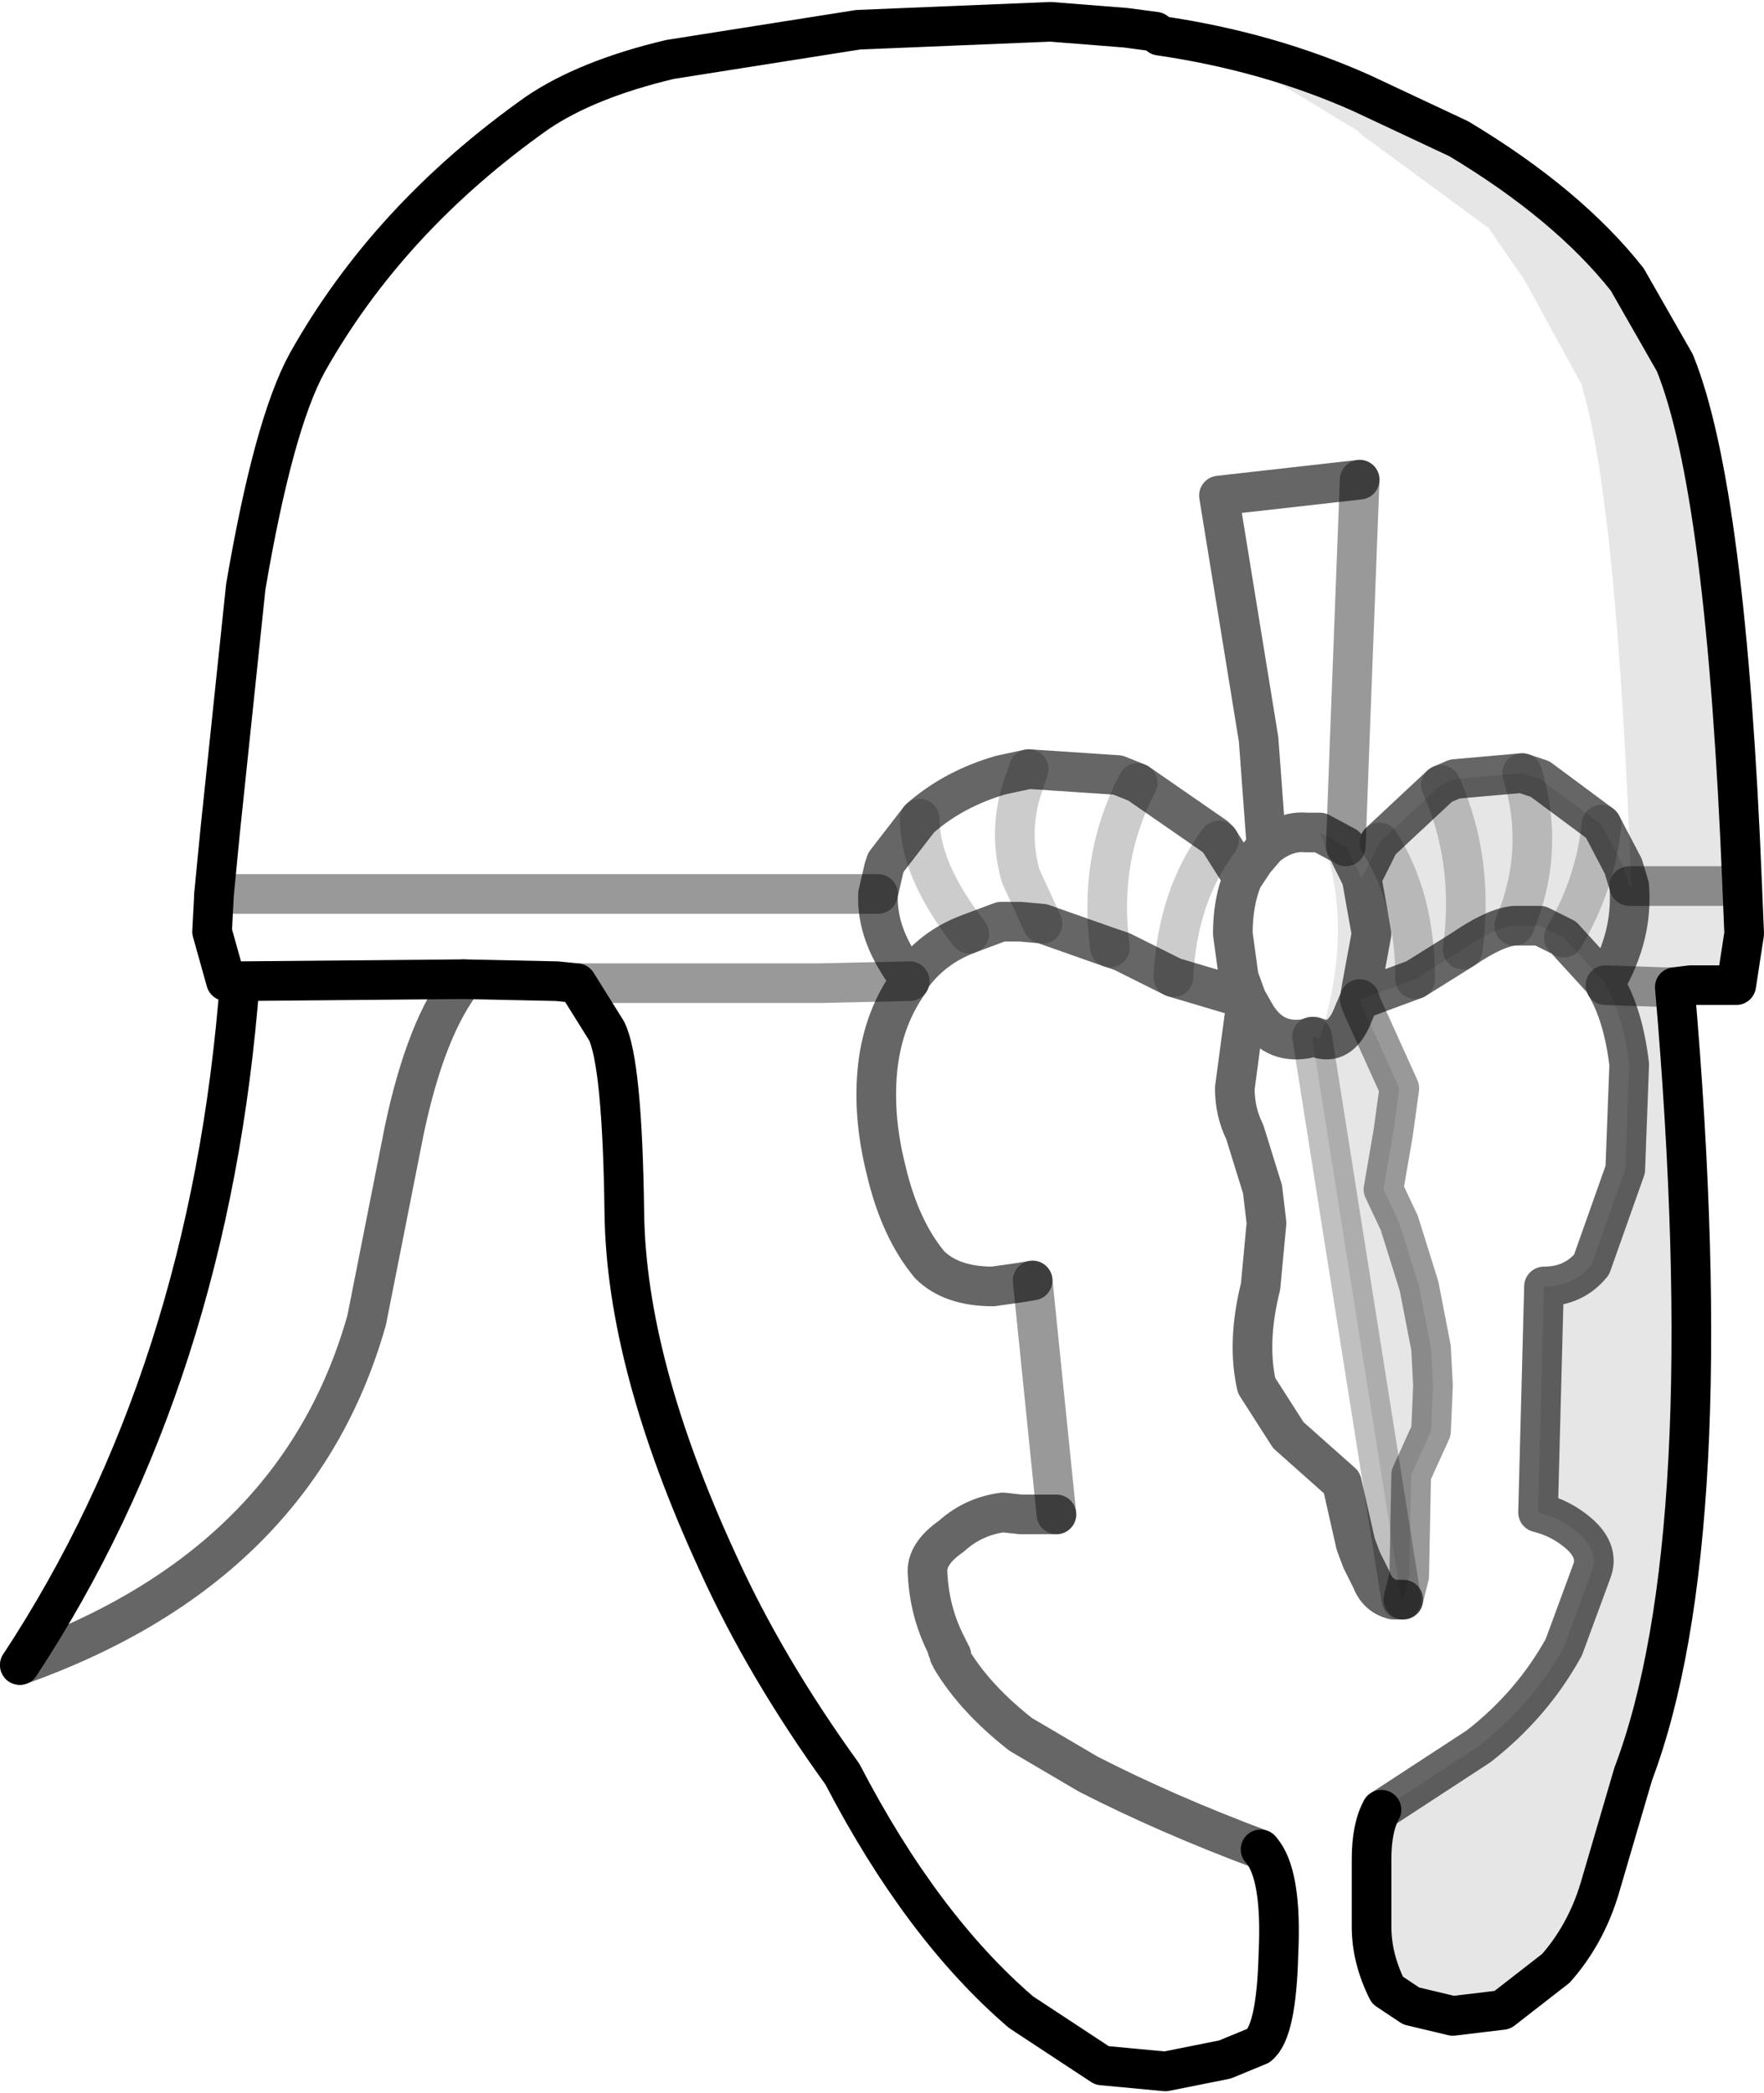 <?xml version="1.0" encoding="UTF-8" standalone="no"?>
<svg xmlns:xlink="http://www.w3.org/1999/xlink" height="52.8px" width="44.5px" xmlns="http://www.w3.org/2000/svg">
  <g transform="matrix(1.0, 0.0, 0.0, 1.0, 23.95, 25.65)">
    <path d="M5.3 -24.75 Q8.05 -24.35 10.4 -23.3 L12.85 -22.15 Q15.6 -20.5 17.1 -18.6 L18.3 -16.5 Q19.6 -13.3 20.0 -3.3 L20.05 -2.1 19.85 -0.8 18.7 -0.8 18.3 -0.75 Q19.5 13.15 17.25 19.1 L16.4 22.0 Q16.05 23.15 15.3 24.0 L13.95 25.05 12.7 25.2 11.65 24.95 11.05 24.55 Q10.65 23.75 10.65 22.95 L10.65 21.25 Q10.65 20.45 10.9 20.0 L13.35 18.4 Q14.7 17.35 15.5 15.9 L16.2 14.0 Q16.4 13.5 15.9 13.05 15.45 12.65 14.85 12.5 L15.0 6.8 Q15.75 6.8 16.2 6.25 L17.05 3.85 17.15 1.2 Q17.0 -0.05 16.55 -0.8 L16.55 -0.85 15.5 -2.0 14.9 -2.3 14.25 -2.3 Q13.75 -2.25 12.95 -1.7 L11.75 -0.95 10.4 -0.45 10.35 -0.45 10.4 -0.3 11.35 1.8 11.2 2.9 10.95 4.35 11.35 5.2 11.85 6.8 12.15 8.35 12.2 9.3 12.15 10.45 11.65 11.55 11.6 14.1 11.45 14.7 11.4 14.7 10.4 8.4 9.15 0.5 9.2 0.5 9.35 0.55 Q10.25 -2.35 9.35 -4.65 L10.0 -4.3 10.4 -3.5 10.85 -4.4 10.9 -4.45 12.4 -5.85 12.75 -6.0 14.45 -6.15 14.9 -6.0 16.45 -4.85 17.0 -3.8 17.15 -3.3 17.2 -3.3 Q16.85 -12.75 16.0 -15.75 L15.95 -15.95 14.5 -18.6 13.6 -19.9 10.4 -22.25 10.3 -22.35 7.25 -24.2 5.3 -24.75 M20.0 -3.3 L18.0 -3.3 17.2 -3.3 18.0 -3.3 20.0 -3.3 M10.4 -3.5 L10.65 -2.1 10.4 -0.75 10.35 -0.45 10.2 -0.1 Q9.9 0.7 9.35 0.55 9.9 0.7 10.2 -0.1 L10.35 -0.45 10.4 -0.75 10.65 -2.1 10.4 -3.5 M14.45 -6.15 Q15.05 -4.2 14.25 -2.3 15.05 -4.2 14.45 -6.15 M12.4 -5.85 Q13.25 -3.95 12.95 -1.7 13.25 -3.95 12.4 -5.85 M10.85 -4.4 Q11.75 -3.0 11.75 -0.95 11.75 -3.0 10.85 -4.4 M16.55 -0.8 L18.0 -0.75 18.3 -0.75 18.0 -0.75 16.55 -0.8 M16.45 -4.85 Q16.3 -3.35 15.5 -2.0 16.3 -3.35 16.45 -4.85 M16.55 -0.85 Q17.25 -2.05 17.15 -3.3 17.25 -2.05 16.55 -0.85" fill="#000000" fill-opacity="0.098" fill-rule="evenodd" stroke="none"/>
    <path d="M-23.45 16.35 Q-18.65 9.05 -17.9 -0.9 L-18.25 -0.9 -18.6 -2.15 -18.55 -3.1 -18.4 -4.65 -17.75 -10.85 Q-17.05 -14.95 -16.2 -16.5 -14.15 -20.15 -10.4 -22.8 -9.15 -23.65 -7.05 -24.15 L-2.3 -24.9 2.55 -25.1 4.45 -24.95 5.2 -24.85 5.3 -24.75 7.25 -24.2 10.3 -22.35 10.4 -22.25 13.6 -19.9 14.5 -18.6 15.95 -15.95 16.0 -15.75 Q16.85 -12.75 17.2 -3.3 L17.15 -3.3 17.0 -3.8 16.45 -4.85 14.9 -6.0 14.45 -6.15 12.75 -6.0 12.4 -5.85 10.9 -4.45 10.85 -4.4 10.4 -3.5 10.0 -4.3 10.1 -7.0 10.35 -13.55 10.1 -7.0 10.0 -4.3 9.35 -4.65 9.0 -4.65 Q8.5 -4.7 8.0 -4.3 8.5 -4.7 9.0 -4.65 L9.35 -4.65 Q10.25 -2.35 9.35 0.55 L9.2 0.5 9.15 0.5 10.4 8.4 11.4 14.7 11.2 14.7 Q10.8 14.6 10.65 14.2 L10.4 13.7 10.25 13.3 9.9 11.75 8.55 10.55 7.75 9.3 Q7.5 8.2 7.85 6.8 L8.0 5.2 7.9 4.35 7.45 2.9 Q7.2 2.4 7.2 1.8 L7.5 -0.45 5.65 -1.0 4.35 -1.65 4.05 -1.75 2.35 -2.35 1.8 -2.4 1.3 -2.4 0.5 -2.1 Q-0.45 -1.75 -1.0 -0.95 L-1.0 -0.9 Q-1.65 0.0 -1.8 1.2 -1.95 2.45 -1.6 3.85 -1.25 5.35 -0.5 6.25 0.05 6.8 1.1 6.8 L1.8 6.7 2.1 6.65 2.7 12.55 1.8 12.55 1.35 12.5 Q0.6 12.6 0.05 13.1 -0.6 13.55 -0.55 14.05 -0.5 15.05 -0.05 15.9 L-0.05 15.95 0.0 16.0 0.0 16.1 0.05 16.1 0.05 16.2 Q0.65 17.2 1.8 18.1 L3.5 19.1 Q5.45 20.1 7.85 21.0 8.4 21.6 8.3 23.65 8.25 25.6 7.8 25.95 L6.95 26.3 5.45 26.6 3.85 26.45 1.95 25.2 1.8 25.1 Q-0.7 22.95 -2.7 19.1 -4.65 16.4 -5.85 13.75 -8.15 8.75 -8.2 4.95 -8.25 1.15 -8.65 0.35 L-9.4 -0.85 -9.9 -0.9 -12.25 -0.95 Q-13.2 0.25 -13.75 2.85 L-14.7 7.65 Q-16.45 13.85 -23.45 16.35 M2.0 -6.25 L4.25 -6.1 4.75 -5.9 4.25 -6.1 2.0 -6.25 1.8 -5.65 Q1.5 -4.6 1.8 -3.55 L2.35 -2.35 1.8 -3.55 Q1.5 -4.6 1.8 -5.65 L2.0 -6.25 1.3 -6.1 Q0.1 -5.75 -0.75 -5.0 0.1 -5.75 1.3 -6.1 L2.0 -6.25 M4.75 -5.9 Q3.75 -4.0 4.05 -1.75 3.75 -4.0 4.75 -5.9 L6.7 -4.55 6.8 -4.45 7.4 -3.5 7.7 -3.95 8.0 -4.3 7.8 -7.0 6.8 -13.15 10.35 -13.55 6.8 -13.15 7.8 -7.0 8.0 -4.3 7.7 -3.95 7.4 -3.5 6.8 -4.45 6.7 -4.55 4.75 -5.9 M7.5 -0.45 L7.7 -0.1 Q8.15 0.7 9.0 0.55 L9.15 0.5 9.0 0.55 Q8.15 0.7 7.7 -0.1 L7.5 -0.45 7.3 -1.0 7.15 -2.1 Q7.15 -2.9 7.4 -3.5 7.15 -2.9 7.15 -2.1 L7.3 -1.0 7.5 -0.45 M6.8 -4.45 Q5.75 -3.05 5.65 -1.0 5.75 -3.05 6.8 -4.45 M0.5 -2.1 Q-0.75 -3.7 -0.75 -5.0 -0.75 -3.7 0.5 -2.1 M-17.9 -0.9 L-12.25 -0.95 -17.9 -0.9 M-1.0 -0.95 Q-1.85 -2.05 -1.8 -3.1 L-1.65 -3.75 -1.6 -3.9 -0.75 -5.0 -1.6 -3.9 -1.65 -3.75 -1.8 -3.1 Q-1.85 -2.05 -1.0 -0.95 M-1.0 -0.9 L-3.25 -0.85 -3.6 -0.85 -9.4 -0.85 -3.6 -0.85 -3.25 -0.85 -1.0 -0.9 M-1.8 -3.1 L-3.25 -3.1 -3.6 -3.1 -8.75 -3.1 -18.55 -3.1 -8.75 -3.1 -3.6 -3.1 -3.25 -3.1 -1.8 -3.1" fill="#ffffff" fill-opacity="0.0" fill-rule="evenodd" stroke="none"/>
    <path d="M-23.45 16.35 Q-18.65 9.05 -17.9 -0.9 L-18.25 -0.9 -18.6 -2.15 -18.55 -3.1 -18.4 -4.65 -17.75 -10.85 Q-17.05 -14.95 -16.2 -16.5 -14.15 -20.15 -10.4 -22.8 -9.15 -23.65 -7.05 -24.15 L-2.3 -24.9 2.55 -25.1 4.45 -24.95 5.2 -24.85 5.3 -24.75 Q8.05 -24.35 10.4 -23.3 L12.85 -22.15 Q15.6 -20.5 17.1 -18.6 L18.3 -16.5 Q19.6 -13.3 20.0 -3.3 L20.05 -2.1 19.85 -0.8 18.7 -0.8 18.3 -0.75 Q19.5 13.15 17.25 19.1 L16.4 22.0 Q16.05 23.15 15.3 24.0 L13.95 25.05 12.7 25.2 11.65 24.95 11.05 24.55 Q10.65 23.75 10.65 22.95 L10.65 21.25 Q10.65 20.45 10.9 20.0 M7.85 21.0 Q8.4 21.6 8.3 23.65 8.25 25.6 7.8 25.95 L6.95 26.3 5.45 26.6 3.85 26.45 1.95 25.2 1.8 25.1 Q-0.7 22.95 -2.7 19.1 -4.65 16.4 -5.85 13.75 -8.15 8.75 -8.2 4.95 -8.25 1.15 -8.65 0.35 L-9.4 -0.85 -9.9 -0.9 -12.25 -0.95 -17.9 -0.9" fill="none" stroke="#000000" stroke-linecap="round" stroke-linejoin="round" stroke-width="1.0"/>
    <path d="M10.9 20.0 L13.35 18.4 Q14.7 17.35 15.5 15.9 L16.2 14.0 Q16.4 13.5 15.9 13.05 15.45 12.65 14.85 12.5 L15.0 6.8 Q15.75 6.8 16.2 6.25 L17.05 3.85 17.15 1.2 Q17.0 -0.05 16.55 -0.8 L16.55 -0.85 15.5 -2.0 14.9 -2.3 14.25 -2.3 Q13.75 -2.25 12.95 -1.7 L11.75 -0.95 10.4 -0.45 10.35 -0.45 10.4 -0.75 10.65 -2.1 10.4 -3.5 10.85 -4.4 10.9 -4.45 12.4 -5.85 12.75 -6.0 14.45 -6.15 14.9 -6.0 16.45 -4.85 17.0 -3.8 17.15 -3.3 Q17.25 -2.05 16.55 -0.85 M11.45 14.7 L11.4 14.7 11.2 14.7 Q10.8 14.6 10.65 14.2 L10.4 13.7 10.25 13.3 9.9 11.75 8.55 10.55 7.75 9.3 Q7.5 8.2 7.85 6.8 L8.0 5.2 7.9 4.35 7.45 2.9 Q7.2 2.4 7.2 1.8 L7.5 -0.45 5.65 -1.0 4.35 -1.65 4.05 -1.75 2.35 -2.35 1.8 -2.4 1.3 -2.4 0.5 -2.1 Q-0.45 -1.75 -1.0 -0.95 L-1.0 -0.9 Q-1.65 0.0 -1.8 1.2 -1.95 2.45 -1.6 3.85 -1.25 5.35 -0.5 6.25 0.05 6.8 1.1 6.8 L1.8 6.7 2.1 6.65 M2.7 12.55 L1.8 12.55 1.35 12.5 Q0.6 12.6 0.05 13.1 -0.6 13.55 -0.55 14.05 -0.5 15.05 -0.05 15.9 L-0.05 15.95 0.0 16.0 0.0 16.1 0.05 16.1 0.05 16.2 Q0.65 17.2 1.8 18.1 L3.5 19.1 Q5.45 20.1 7.85 21.0 M-12.25 -0.95 Q-13.2 0.25 -13.75 2.85 L-14.7 7.65 Q-16.45 13.85 -23.45 16.35 M4.75 -5.9 L4.25 -6.1 2.0 -6.25 1.3 -6.1 Q0.1 -5.75 -0.75 -5.0 L-1.6 -3.9 -1.65 -3.75 -1.8 -3.1 Q-1.85 -2.05 -1.0 -0.95 M4.75 -5.9 L6.7 -4.55 6.8 -4.45 7.4 -3.5 7.7 -3.95 8.0 -4.3 7.8 -7.0 6.8 -13.15 10.35 -13.55 M10.0 -4.3 L10.4 -3.5 M8.0 -4.3 Q8.5 -4.7 9.0 -4.65 L9.35 -4.65 10.0 -4.3 M7.5 -0.45 L7.3 -1.0 7.15 -2.1 Q7.15 -2.9 7.4 -3.5 M9.15 0.5 L9.0 0.55 Q8.15 0.7 7.7 -0.1 L7.5 -0.45 M9.35 0.55 Q9.9 0.7 10.2 -0.1 L10.35 -0.45 M9.35 0.55 L9.2 0.5 9.15 0.5" fill="none" stroke="#000000" stroke-linecap="round" stroke-linejoin="round" stroke-opacity="0.6" stroke-width="1.0"/>
    <path d="M2.0 -6.25 L1.8 -5.65 Q1.5 -4.6 1.8 -3.55 L2.35 -2.35 M4.05 -1.75 Q3.75 -4.0 4.75 -5.9 M5.65 -1.0 Q5.75 -3.05 6.8 -4.45 M-0.75 -5.0 Q-0.75 -3.7 0.5 -2.1 M11.75 -0.95 Q11.75 -3.0 10.85 -4.4 M12.95 -1.7 Q13.25 -3.95 12.4 -5.85 M14.25 -2.3 Q15.05 -4.2 14.45 -6.15 M15.5 -2.0 Q16.3 -3.35 16.45 -4.85" fill="none" stroke="#000000" stroke-linecap="round" stroke-linejoin="round" stroke-opacity="0.2" stroke-width="1.0"/>
    <path d="M10.35 -0.45 L10.4 -0.3 11.35 1.8 11.2 2.9 10.95 4.35 11.35 5.2 11.85 6.8 12.15 8.35 12.2 9.3 12.15 10.45 11.65 11.55 11.6 14.1 11.45 14.7 M2.1 6.65 L2.7 12.55 M10.35 -13.55 L10.1 -7.0 10.0 -4.3 M17.15 -3.3 L17.2 -3.3 18.0 -3.3 20.0 -3.3 M18.3 -0.75 L18.0 -0.75 16.55 -0.8 M-18.55 -3.1 L-8.75 -3.1 -3.6 -3.1 -3.25 -3.1 -1.8 -3.1 M-9.4 -0.85 L-3.6 -0.85 -3.25 -0.85 -1.0 -0.9" fill="none" stroke="#000000" stroke-linecap="round" stroke-linejoin="round" stroke-opacity="0.4" stroke-width="1.0"/>
    <path d="M9.15 0.5 L10.4 8.4 11.4 14.7" fill="none" stroke="#000000" stroke-linecap="round" stroke-linejoin="round" stroke-opacity="0.247" stroke-width="1.0"/>
  </g>
</svg>
